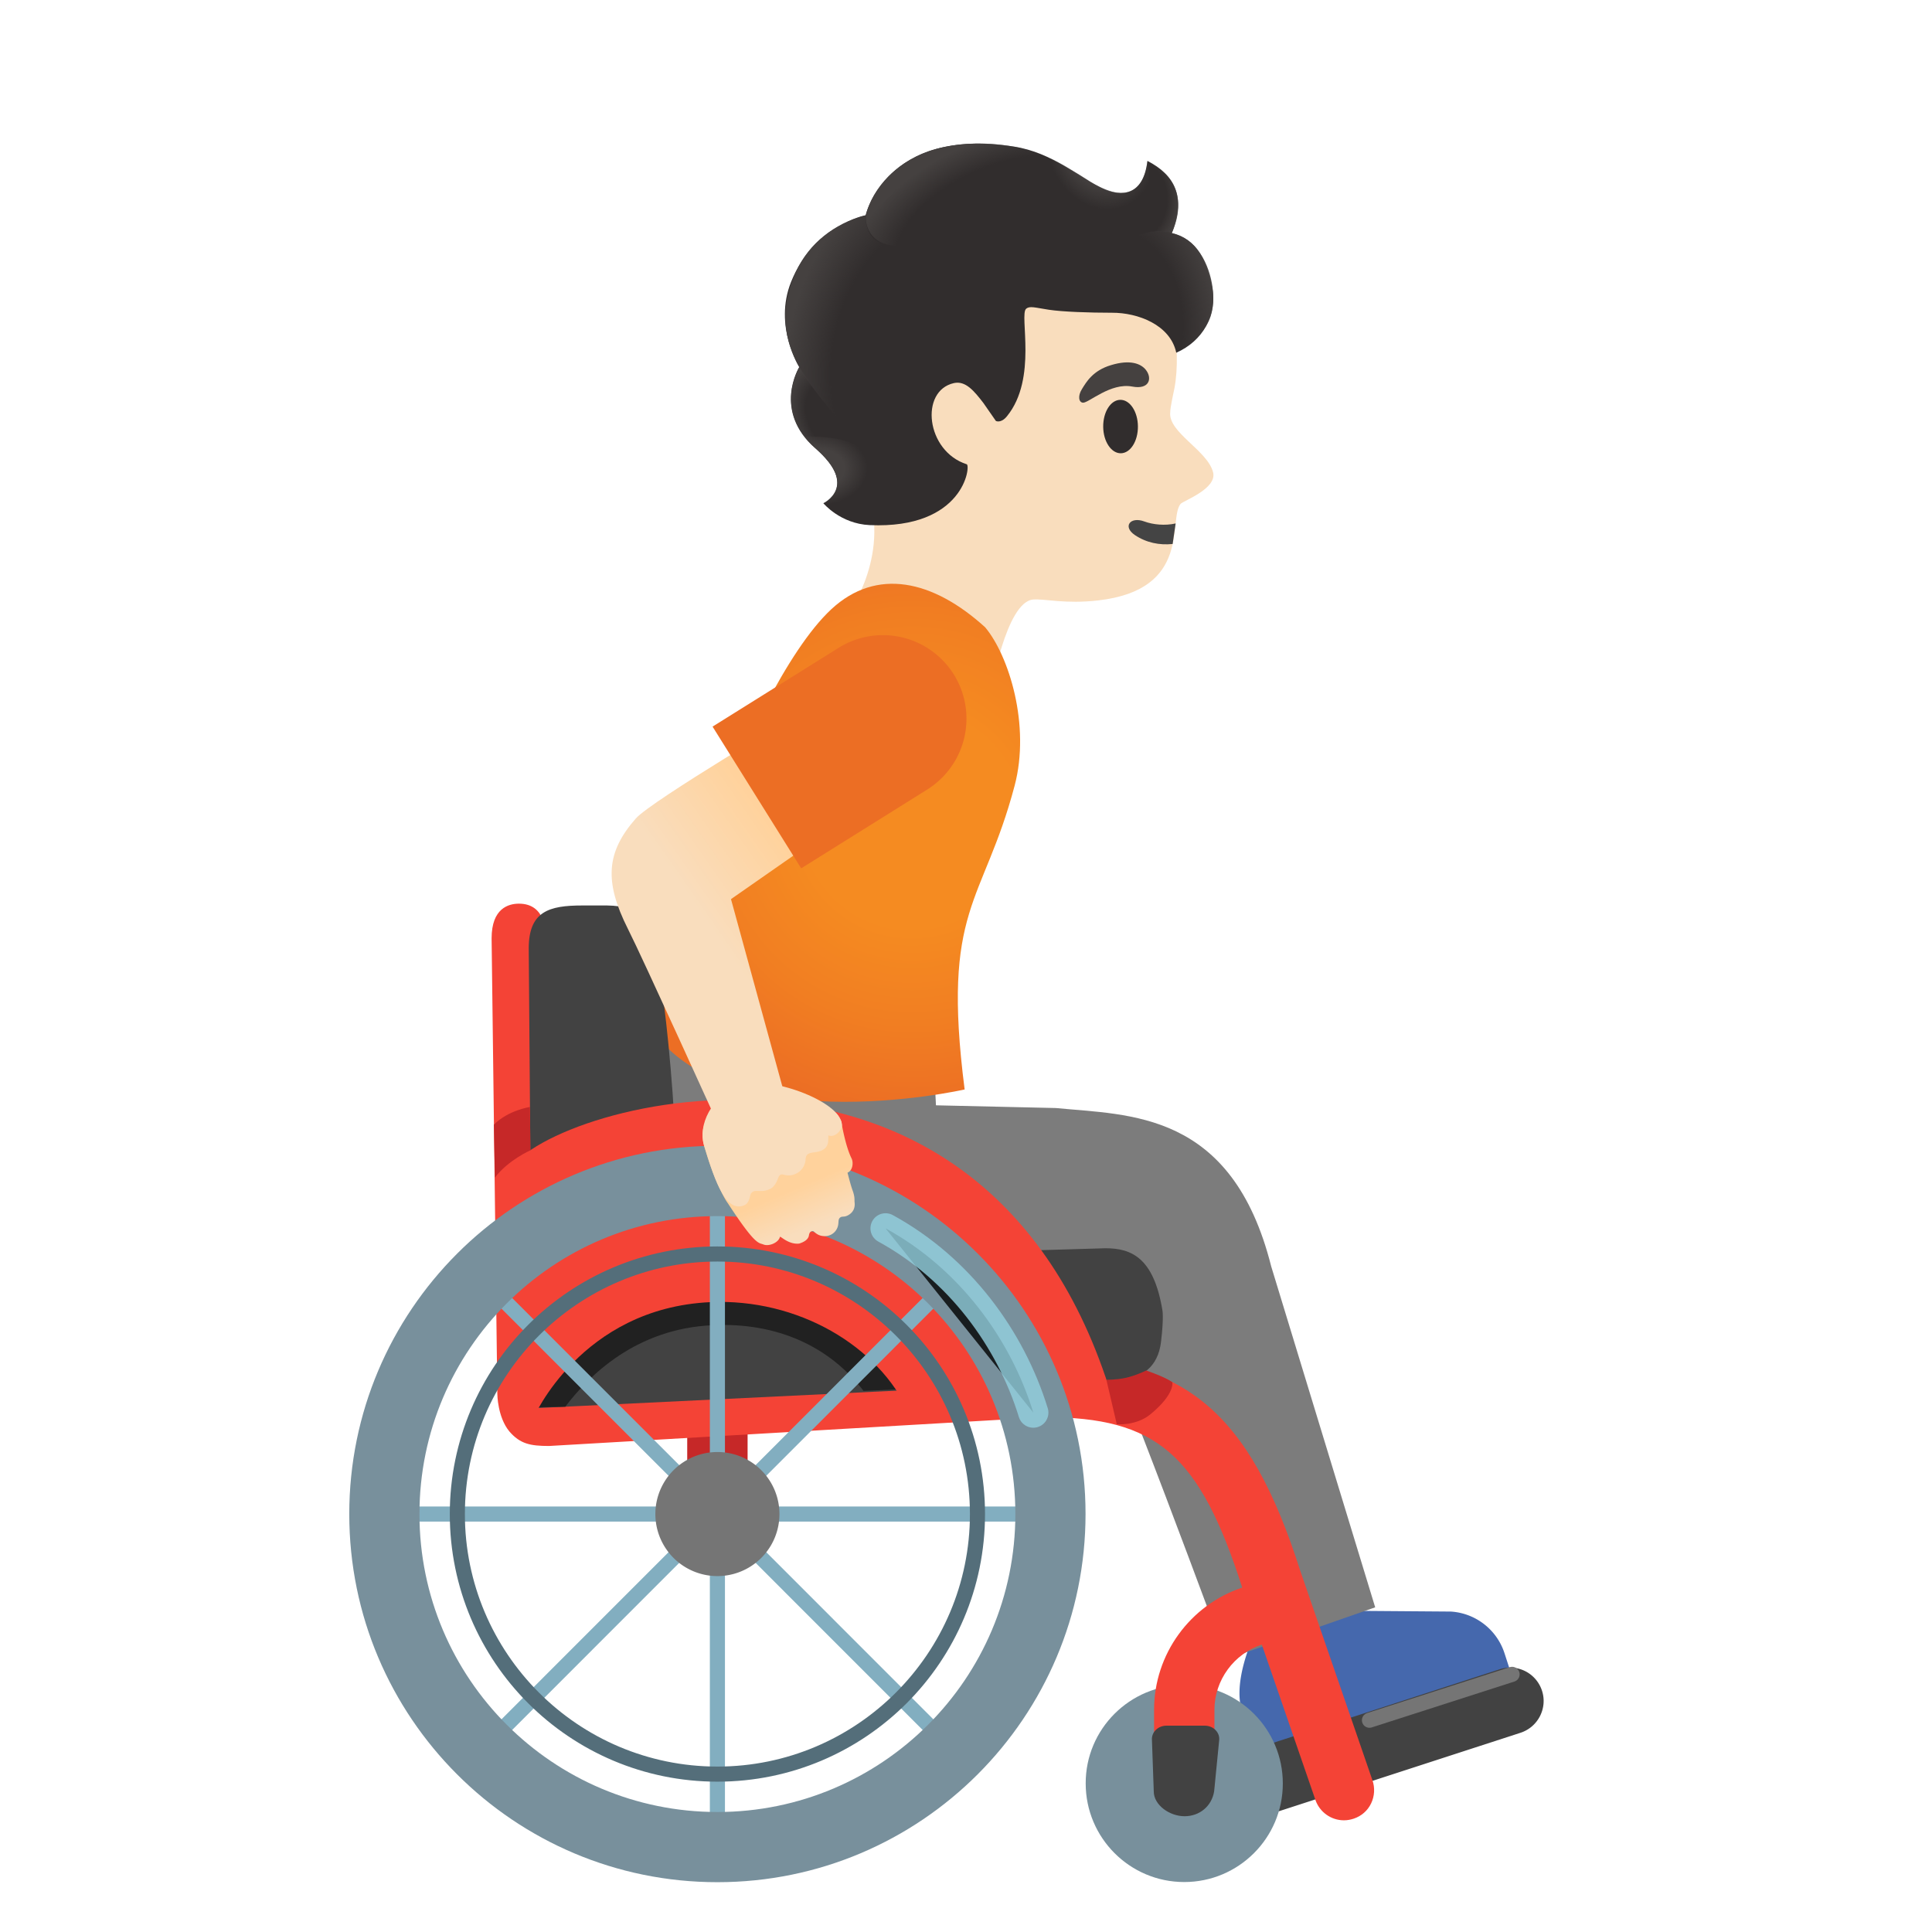 <svg xmlns="http://www.w3.org/2000/svg" width="1em" height="1em" viewBox="0 0 128 128"><path fill="#F9DDBD" d="M55.41 18.83c2.37-4.24 8-7.71 12.82-7.14c5.4.64 8.46 4.37 9.44 9.23c.36 1.76.38 3.53.14 4.8c-.03.15-.28 1.26-.28 1.6c-.14 1.33 2.47 2.52 2.84 3.97c.28 1.09-1.98 1.89-2.15 2.09c-.85 1.02.78 5.69-5.47 6.4c-2.18.25-3.54-.12-4.3-.06c-1.8.15-2.8 6.11-2.8 6.11l-9.21-5.57s3.07-4.51.39-9.14c-2.59-3.68-2.94-9.56-1.42-12.29"/><path fill="#444" d="M77.69 36.04c-.87.09-1.74-.08-2.5-.59c-.83-.56-.31-1.25.63-.9c.57.21 1.36.29 2.07.13z"/><path fill="#312D2D" d="M73.09 28.28c-.01-.98.49-1.78 1.13-1.79s1.16.78 1.17 1.75c.01.98-.49 1.78-1.13 1.79c-.63.01-1.16-.77-1.17-1.75"/><path fill="#454140" d="M75.01 25.61c1.15.22 1.34-.55.91-1.1c-.32-.41-1.03-.71-2.31-.32c-1.21.36-1.64 1.12-1.93 1.59c-.29.46-.21.89.08.9c.39 0 1.83-1.34 3.25-1.07"/><path fill="#312D2D" d="M52.41 18.68c1.51-3.77 4.94-4.42 4.94-4.42s1.31-5.87 9.82-4.55c2.61.41 4.28 2.04 5.83 2.76c1.34.62 2.75.48 3.02-1.81c1.79.93 2.58 2.37 1.61 4.78c1.7.4 2.32 1.87 2.67 3.55c.39 1.87-.63 3.61-2.37 4.38c-.39-1.85-2.55-2.66-4.26-2.65c-1.5 0-3.27-.06-4.19-.2s-1.26-.27-1.5-.06c-.46.41.77 4.61-1.26 7.11c-.4.5-.74.32-.74.32l-.82-1.18c-.62-.81-1.19-1.5-1.96-1.33c-2.28.51-1.86 4.51.85 5.38c.27.09-.18 4.3-6.43 4.03c-1.95-.09-3.07-1.45-3.07-1.45s2.38-1.11-.52-3.63c-2.87-2.49-1.08-5.39-1.08-5.39s-1.71-2.72-.54-5.64"/><radialGradient id="IconifyId195ad048a32870fdf164634" cx="-874.788" cy="702.462" r="1" gradientTransform="matrix(-2.884 13.183 9.781 2.14 -9331.572 10052.612)" gradientUnits="userSpaceOnUse"><stop offset=".699" stop-color="#454140" stop-opacity="0"/><stop offset="1" stop-color="#454140"/></radialGradient><path fill="url(#IconifyId195ad048a32870fdf164634)" d="M55.55 27.83c-1.7-2.24-4.98-5.18-2.79-9.88c.86-1.84 2.51-3.14 4.58-3.68c0 0-.04.7.33 1.28c.47.75 1.68.78 1.68.78c-3.84 4.67-3.52 7.63-3.8 11.5"/><radialGradient id="IconifyId195ad048a32870fdf164635" cx="-1074.666" cy="799.796" r="1" gradientTransform="matrix(-3.159 1.418 1.681 3.746 -4666.366 -1462.291)" gradientUnits="userSpaceOnUse"><stop offset=".58" stop-color="#454140"/><stop offset="1" stop-color="#454140" stop-opacity="0"/></radialGradient><path fill="url(#IconifyId195ad048a32870fdf164635)" d="M69.23 10.31c.77.3 2.27 1.26 2.57 1.45c.34.22 1.66 1.12 2.65 1.01c1.44-.15 1.52-1.86 1.58-2.12c.21.89.43 4.8-2.51 4.82c-1.73.01-2.68-1.58-3.22-2.89c-.2-.47-.99-2.08-1.07-2.27"/><radialGradient id="IconifyId195ad048a32870fdf164636" cx="-1194.48" cy="713.618" r="1" gradientTransform="matrix(-3.085 -.217 -.266 3.774 -3420.026 -2939.115)" gradientUnits="userSpaceOnUse"><stop offset=".702" stop-color="#454140" stop-opacity="0"/><stop offset="1" stop-color="#454140"/></radialGradient><path fill="url(#IconifyId195ad048a32870fdf164636)" d="M77.64 15.44s-.95-.3-2.21.14c1.23-.88.61-4.91.61-4.91c.24.14 3.08 1.33 1.6 4.77"/><radialGradient id="IconifyId195ad048a32870fdf164637" cx="-1029.499" cy="670.515" r="1" gradientTransform="matrix(-5.996 .892 1.351 9.081 -7004.126 -5149.765)" gradientUnits="userSpaceOnUse"><stop offset=".598" stop-color="#454140" stop-opacity="0"/><stop offset="1" stop-color="#454140"/></radialGradient><path fill="url(#IconifyId195ad048a32870fdf164637)" d="M77.64 15.44c1.92.44 2.61 2.56 2.72 3.84c.06.72 0 1.5-.35 2.14c-.77 1.43-1.75 1.77-2.07 1.95l-2.52-7.79c.61-.17 1.04-.41 2.22-.14"/><radialGradient id="IconifyId195ad048a32870fdf164638" cx="-835.975" cy="476.382" r="1" gradientTransform="matrix(10.008 -4.209 -2.365 -5.625 9559.543 -823.726)" gradientUnits="userSpaceOnUse"><stop offset=".699" stop-color="#454140" stop-opacity="0"/><stop offset="1" stop-color="#454140"/></radialGradient><path fill="url(#IconifyId195ad048a32870fdf164638)" d="M62.01 9.87c-2.54.69-4.22 2.63-4.63 4.35c-.12.51.1 4.75 9.12-.62c3.35-2 3.07-3.12 2.69-3.29c-1.32-.6-4.34-1.21-7.18-.44"/><radialGradient id="IconifyId195ad048a32870fdf164639" cx="-624.447" cy="409.276" r="1" gradientTransform="matrix(3.3 -.015 -.011 -2.448 2119.33 1023.598)" gradientUnits="userSpaceOnUse"><stop offset=".538" stop-color="#454140"/><stop offset="1" stop-color="#454140" stop-opacity="0"/></radialGradient><path fill="url(#IconifyId195ad048a32870fdf164639)" d="M58.18 32.01c.49-3.44-4.89-3.08-4.89-3.08s.31.36.85.87c.76.71 1.24 1.33 1.33 2c.13 1.02-.91 1.53-.91 1.53s2.81.83 3.62-1.32"/><radialGradient id="IconifyId195ad048a32870fdf164640" cx="-1110.427" cy="498.185" r="1" gradientTransform="matrix(-2.945 -3.288 -2.439 2.185 -1999.114 -4711.84)" gradientUnits="userSpaceOnUse"><stop offset=".699" stop-color="#454140" stop-opacity="0"/><stop offset="1" stop-color="#454140"/></radialGradient><path fill="url(#IconifyId195ad048a32870fdf164640)" d="M52.96 24.32s2.15 3.44 2.85 3.68c.84.28-1.77 1.71-1.77 1.71s-2.78-2.1-1.08-5.39"/><path fill="#4568AD" d="M84.57 116.74c-.6.19-1.25-.14-1.44-.74l-.85-2.67c-.58-1.81.59-4.47.59-4.47l6.64-2.14l6.61.05c1.63.1 3.04 1.19 3.55 2.74l.39 1.2a1 1 0 0 1-.65 1.26z"/><path fill="#7C7C7C" d="m44.86 67.06l17.02 3.62l.13 2.55l7.94.18c4.88.48 11.67.17 14.27 10.49l6.89 22.59l-9.85 3.43s-7.9-21.46-8.4-21.43c-.5.02-15.14.81-24.77-.5c-9.6-1.29-3.23-20.93-3.23-20.93"/><radialGradient id="IconifyId195ad048a32870fdf164641" cx="-946.245" cy="613.847" r="1" gradientTransform="scale(-19.484 19.484)rotate(-18.161 -2386.33 -2642.209)" gradientUnits="userSpaceOnUse"><stop offset=".367" stop-color="#F58B21"/><stop offset=".697" stop-color="#F17E22"/><stop offset="1" stop-color="#EC6E24"/></radialGradient><path fill="url(#IconifyId195ad048a32870fdf164641)" d="M63.91 72.18c-1.55-12.08 1.22-12.23 3.31-20.12c1.06-4-.37-8.61-1.95-10.5c-3.47-3.15-7.2-3.97-10.19-1.2c-5.89 5.48-12.5 26.92-12.5 26.92c4.71 8.68 21.33 4.9 21.33 4.9"/><path fill="#C62828" d="M45.53 93.17h4v7.14h-4z"/><path fill="#424242" d="m84.76 119.99l15.98-5.19c1.16-.38 1.8-1.63 1.42-2.79a2.216 2.216 0 0 0-2.79-1.42l-15.98 5.19c-1.16.38-1.8 1.63-1.42 2.79s1.63 1.8 2.79 1.42"/><path fill="#78909C" d="M78.46 111.63c3.61 0 6.53 2.93 6.53 6.53c0 3.61-2.93 6.53-6.53 6.53c-3.61 0-6.53-2.93-6.53-6.53c-.01-3.6 2.92-6.53 6.53-6.53"/><path fill="#F44336" d="M34.38 59.87c1.81 0 1.81 1.94 1.81 2.59l.25 29.21l32.67-1.77c9.36 0 13.66 3.58 17.04 14.18l4.78 13.87c.17.5.14 1.05-.09 1.53s-.64.84-1.15 1.01c-.21.07-.43.11-.65.11c-.85 0-1.61-.54-1.89-1.35l-3.55-10.29c-1.84.6-3.14 2.35-3.14 4.32v4.88c0 1.1-.9 2-2 2s-2-.9-2-2v-4.88c0-3.68 2.38-6.94 5.84-8.1c-2.84-8.85-5.68-11.28-13.07-11.29L36.38 95.8c-1.25 0-1.92-.14-2.63-.96c-.79-.95-.8-2.47-.8-2.48l-.38-30.19c0-2 1.13-2.3 1.81-2.3"/><path fill="#424242" d="M78.48 120.33c.99 0 1.8-.66 1.96-1.65l.33-3.35c.08-.53-.37-1-.95-1h-2.54c-.57 0-1.01.45-.96.97l.12 3.39c0 .9 1.05 1.64 2.04 1.64M35.03 62.84c0-2.46 1.34-2.85 3.55-2.85h1.64c2.31.03 2.69 1.07 3.11 2.57c.75 2.67 2.18 16.77 1.07 20.67c-.03.1-.08.22-.12.32l28.96-.85c1.73 0 3.19.63 3.77 4.09c0 0 .11.44-.09 2.12s-1.31 2.44-2.76 2.51L35.32 93.3l.05-.13c-.06.05-.1.08-.1.08z"/><path fill="#212121" d="M57.21 92.15c-2.22-2.9-5.67-4.56-10.02-4.35c-5.04.23-8.15 3.31-9.74 5.4l-3.4.07c-.07-3.89-.26-13.9-.26-13.9c2.54-4.26 29.74-11.62 38.87 12.08z"/><path fill="#F44336" d="m35.34 93.95l-1.81-.56c0-2.09.26-15.91.26-15.91c2.67-4.46 31.97-12.63 40.07 15.72l-5.24-.02l-8.37.49c-2.02-4.53-7.42-7.66-13.19-7.4c-8.58.4-11.72 7.68-11.72 7.68"/><radialGradient id="IconifyId195ad048a32870fdf164642" cx="-1703.71" cy="1034.204" r="1" gradientTransform="matrix(-1.107 0 0 1.107 -1837.967 -1044.247)" gradientUnits="userSpaceOnUse"><stop offset="0" stop-color="#78909C"/><stop offset=".562" stop-color="#617A86"/><stop offset="1" stop-color="#546E7A"/></radialGradient><path fill="url(#IconifyId195ad048a32870fdf164642)" d="M47.53 101.41c.61 0 1.11-.5 1.11-1.11s-.5-1.11-1.11-1.11s-1.11.5-1.11 1.11s.5 1.11 1.11 1.11"/><path fill="#82AEC0" d="M47.53 99.7c-.33 0-.61.27-.61.61c0 .33.27.61.61.61s.61-.27.61-.61s-.28-.61-.61-.61m0-1a1.609 1.609 0 1 1 0 3.22a1.609 1.609 0 1 1 0-3.22"/><path stroke="#82AEC0" stroke-linecap="round" stroke-miterlimit="10" d="M47.53 79.6v41.42M32.89 85.66l29.28 29.29m-29.28 0l29.28-29.29m6.07 14.65H26.82"/><path fill="#78909C" d="M47.53 75.91c13.47 0 24.39 10.92 24.39 24.39S61 124.7 47.53 124.7s-24.39-10.92-24.39-24.39s10.92-24.4 24.39-24.4m0 44.14c10.9 0 19.74-8.84 19.74-19.74s-8.84-19.74-19.74-19.74s-19.74 8.84-19.74 19.74s8.84 19.74 19.74 19.74"/><path fill="#546E7A" d="M47.53 83.58c-9.22 0-16.73 7.5-16.73 16.73s7.5 16.73 16.73 16.73s16.73-7.5 16.73-16.73s-7.51-16.73-16.73-16.73m0-1c9.79 0 17.73 7.94 17.73 17.73s-7.94 17.73-17.73 17.73s-17.73-7.94-17.73-17.73s7.94-17.73 17.73-17.73"/><path fill="#757575" d="M47.53 104.42a4.11 4.11 0 1 1 0-8.22a4.11 4.11 0 0 1 0 8.22"/><path stroke="#757575" stroke-linecap="round" stroke-miterlimit="10" d="m100.18 110.93l-9.45 3.04"/><path fill="#C62828" d="M35.14 76.21s-1.49.66-2.35 1.81l-.07-3.51c.96-.96 2.39-1.17 2.39-1.17zm38.16 15.2l.69 2.95s1.28.12 2.23-.66c1.64-1.35 1.45-2.12 1.45-2.12c-.45-.35-1.73-.78-1.73-.78s-.72.35-1.38.49s-1.26.12-1.26.12"/><path stroke="#94D1E0" stroke-linecap="round" stroke-miterlimit="10" stroke-width="2" d="M68.46 93.59c-1.51-4.89-4.89-9.53-9.79-12.21" opacity=".8"/><linearGradient id="IconifyId195ad048a32870fdf164643" x1="42.064" x2="54.063" y1="62.922" y2="71.295" gradientTransform="matrix(1 0 0 -1 0 130)" gradientUnits="userSpaceOnUse"><stop offset=".5" stop-color="#F9DDBD"/><stop offset="1" stop-color="#FFD29C"/></linearGradient><path fill="url(#IconifyId195ad048a32870fdf164643)" d="m53.15 47.14l5.16 5.54l-9.88 6.89l3.68 13.42l-4.41 1.78s-5.14-11.34-6.1-13.23c-1.58-3.14-1.44-5.08.53-7.32c1.05-1.18 11.02-7.08 11.02-7.08"/><linearGradient id="IconifyId195ad048a32870fdf164644" x1="53.764" x2="52.648" y1="48.676" y2="51.281" gradientTransform="matrix(1 0 0 -1 0 130)" gradientUnits="userSpaceOnUse"><stop offset="0" stop-color="#F9DDBD"/><stop offset="1" stop-color="#FFD29C"/></linearGradient><path fill="url(#IconifyId195ad048a32870fdf164644)" d="M47.37 73.49c.23-.18.43-.35.62-.51c.39-.33.76-.64 1.35-1.01c.72-.44 4.15.93 4.93 1.22c.26.1.5.19.72.29c.3.13.53.36.63.63c.04.05.08.11.12.2c.01.04.02.07.02.11c0 .01.25 1.5.65 2.31c.16.31.07.84-.26.96c0 0 .19.77.33 1.16c.17.46.12.61.14.82c.04.36-.1.63-.36.8c-.32.21-.44.08-.59.19s-.1.29-.14.5a.89.89 0 0 1-.77.73c-.62.06-.8-.33-.91-.33c-.2.01-.24.18-.26.31c-.06.28-.36.43-.64.52c-.73.08-1.26-.54-1.28-.44c-.08.37-.72.65-1.09.5c-.31-.13-.5.12-2.35-2.72c-.37-.5-.97-1.84-1.37-3.12l-.19-.61c-.3-.96-.03-1.94.7-2.51"/><linearGradient id="IconifyId195ad048a32870fdf164645" x1="52.449" x2="54.681" y1="52.205" y2="48.298" gradientTransform="matrix(1 0 0 -1 0 130)" gradientUnits="userSpaceOnUse"><stop offset=".5" stop-color="#F9DDBD"/><stop offset="1" stop-color="#FFD29C"/></linearGradient><path fill="url(#IconifyId195ad048a32870fdf164645)" d="M49.06 71.88c1.76-.67 6.6 1.02 6.72 2.61c.03.36-.46.92-.9.73c0 0 0 .43-.03.53c-.14.54-.76.57-.95.6c-.35.05-.52.13-.53.48c-.01.33-.23.7-.52.87c-.32.18-.57.22-.96.12c-.18-.05-.28.06-.34.24c-.08.25-.28.59-.49.69c-.39.2-.64.16-.92.15c-.18 0-.26.02-.38.16c-.09.12-.08.59-.39.76c-1.39.73-2.2-2.24-2.73-3.97c-.39-1.26.43-3.21 2.42-3.97"/><path fill="#EC6E24" d="m53.08 57.53l-5.87-9.39l8.35-5.22a5.54 5.54 0 0 1 7.63 1.76a5.54 5.54 0 0 1-1.76 7.63z"/></svg>